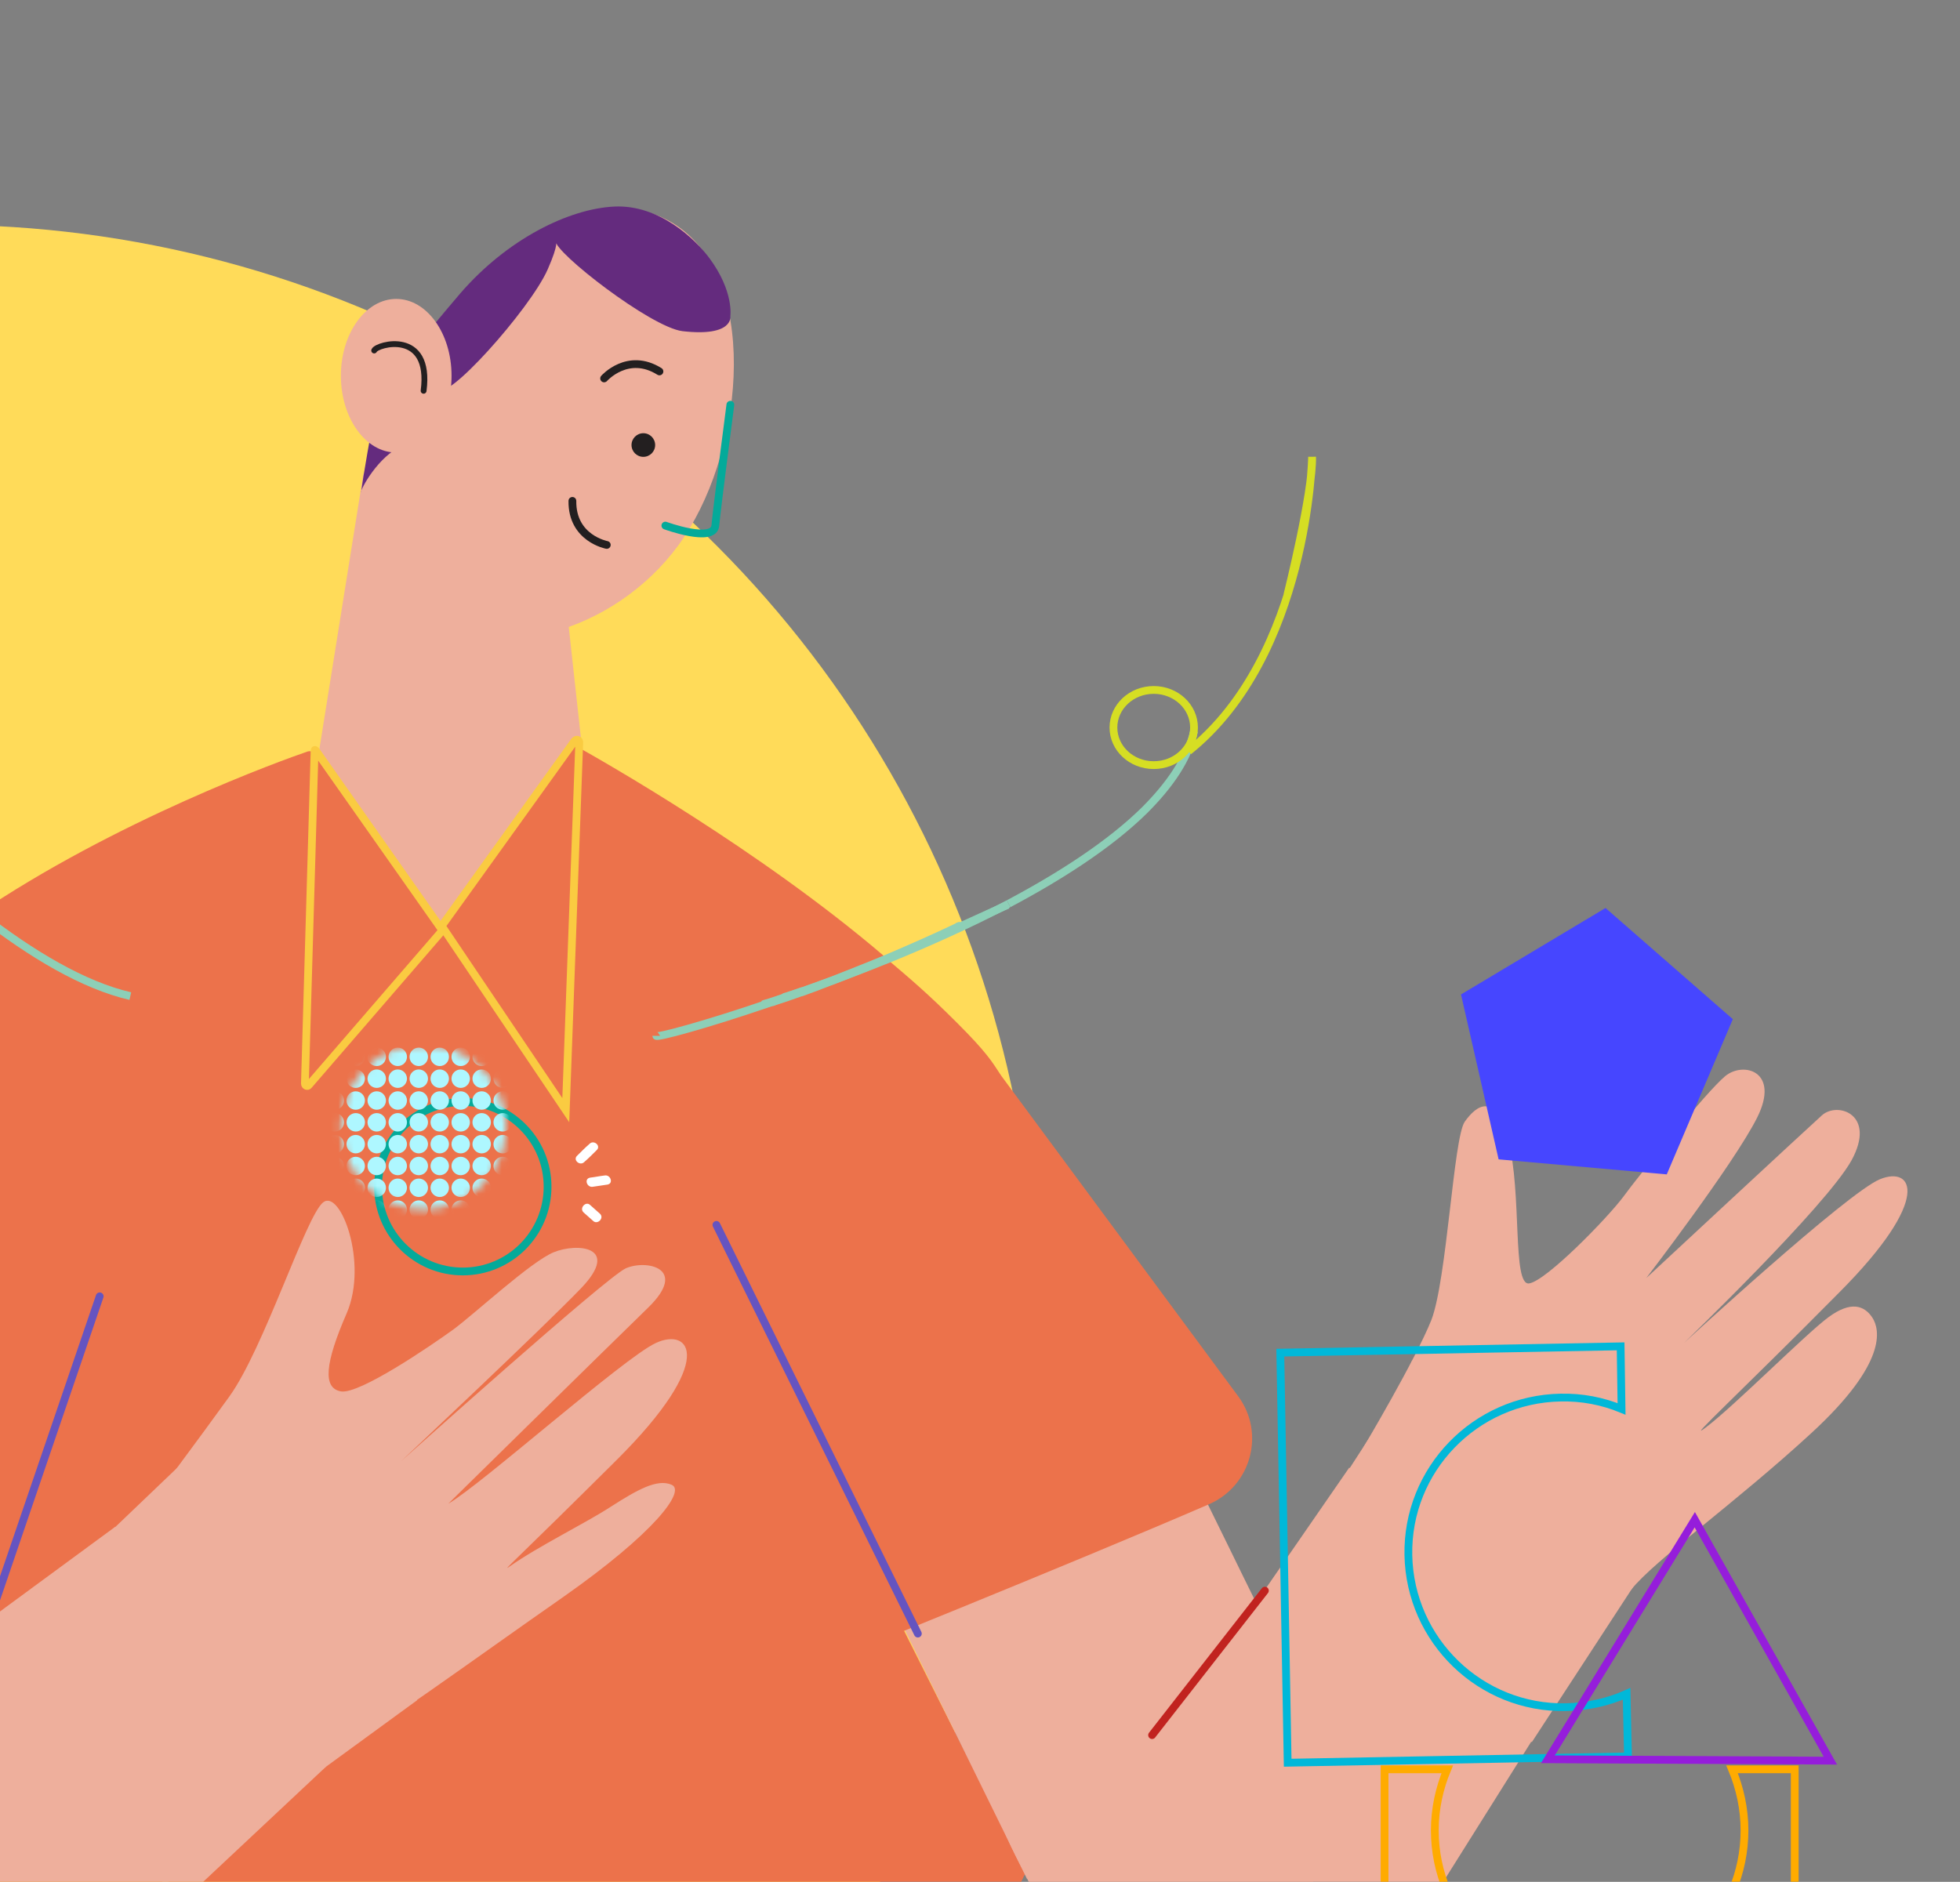 <svg width="252" height="242" viewBox="0 0 252 242" fill="none" xmlns="http://www.w3.org/2000/svg">
<rect x="0" y="0" width="252" height="242" fill="#808080" stroke="none"/>
<circle cx="-7.375" cy="169.531" r="140.625" fill="#FFDB59"/>
<mask id="mask0_1_396" style="mask-type:alpha" maskUnits="userSpaceOnUse" x="-61" y="0" width="313" height="313">
<rect x="-60.5" width="312.5" height="312.5" fill="#C4C4C4"/>
</mask>
<g mask="url(#mask0_1_396)">
<ellipse cx="-46.191" cy="13.935" rx="39.388" ry="40.662" transform="rotate(-31.929 -46.191 13.935)" fill="#FCDE86"/>
<g clip-path="url(#clip0_1_396)">
<path d="M214.842 196.611L196.953 224.031L164.422 202.896L178.305 181.416L179.617 179.482L181.551 174.992L214.842 196.611Z" fill="#EEAF9C"/>
<path d="M36.641 124.02L46.725 60.891L71.728 67.867L78.151 126.506L36.641 124.02Z" fill="#EEAF9C"/>
<path d="M132.211 240.221C131.036 242.293 130.208 244.434 129.655 246.644C129.517 247.197 -10.071 246.644 -10.071 246.644C-10.486 247.681 -11.038 248.647 -11.66 249.614L-11.729 246.644L-13.248 189.248C-7.032 184.552 6.643 182.272 6.643 182.272L10.235 168.044L13.205 156.371C13.274 156.164 13.274 156.026 13.343 155.819C13.55 154.99 13.688 154.23 13.758 153.402C13.827 153.194 13.827 152.918 13.827 152.711C13.827 152.366 13.896 152.089 13.896 151.744C13.896 151.537 13.896 151.329 13.896 151.122C13.896 150.984 13.896 150.846 13.896 150.708C13.896 150.501 13.896 150.363 13.896 150.155C13.896 149.948 13.896 149.672 13.827 149.465C13.758 148.774 13.688 148.152 13.619 147.531C13.55 147.323 13.55 147.047 13.481 146.84C13.205 145.666 12.86 144.492 12.445 143.387C12.376 143.248 12.307 143.041 12.238 142.903C12.169 142.765 12.1 142.558 12.031 142.42C11.962 142.281 11.893 142.143 11.824 142.074C11.755 141.867 11.685 141.729 11.547 141.522C11.409 141.245 11.271 140.969 11.133 140.693C11.064 140.555 10.995 140.417 10.926 140.278C10.788 140.002 10.649 139.795 10.442 139.519C10.304 139.242 10.097 139.035 9.959 138.828C9.821 138.621 9.613 138.345 9.406 138.137C9.199 137.93 9.061 137.654 8.854 137.447C8.716 137.239 8.508 137.032 8.37 136.894C8.025 136.48 7.61 136.065 7.196 135.651C7.058 135.513 6.851 135.375 6.713 135.236C6.505 135.029 6.298 134.822 6.022 134.684C5.884 134.546 5.746 134.408 5.538 134.269C5.331 134.131 5.193 133.993 4.986 133.855L4.295 133.372C4.019 133.164 3.743 133.026 3.466 132.819C3.259 132.681 3.121 132.612 2.914 132.474C2.776 132.405 2.568 132.266 2.43 132.197C2.292 132.128 2.085 131.99 1.947 131.921C1.74 131.783 1.532 131.714 1.256 131.576C1.118 131.507 0.98 131.438 0.842 131.369C0.496 131.23 0.151 131.092 -0.194 130.954C-0.332 130.885 -0.471 130.816 -0.678 130.816C-1.161 130.609 -1.714 130.471 -2.266 130.333C-2.335 130.333 -2.405 130.333 -2.405 130.263C-2.888 130.125 -3.372 130.056 -3.855 129.918C-4.131 129.849 -4.408 129.849 -4.684 129.78C-4.96 129.78 -5.236 129.711 -5.513 129.711C-7.999 129.504 -10.831 129.918 -13.594 130.885C-16.978 131.99 -20.224 133.786 -22.78 135.789C-22.918 135.927 -23.125 136.065 -23.263 136.203C-23.263 136.203 -23.263 136.203 -23.332 136.272C-23.747 136.618 -24.023 137.239 -24.438 137.585C-24.092 137.101 -23.54 136.203 -23.194 135.72C-22.089 134.269 -21.191 133.095 -19.948 131.714C-18.428 130.056 -16.771 128.468 -14.975 126.879C-11.314 123.633 -7.308 120.525 -3.095 117.693C14.863 105.468 36.343 97.732 39.589 96.627C39.866 96.558 40.142 96.627 40.28 96.834L56.304 119.558L73.157 96.144C73.364 95.867 73.709 95.798 74.055 95.936C77.508 97.87 97.607 109.267 113.493 122.804C113.562 122.873 113.631 122.942 113.7 123.011C113.7 123.011 113.769 123.011 113.769 123.08C113.838 123.08 113.838 123.149 113.907 123.218C117.085 125.912 119.321 127.804 123.047 131.53C126.773 135.256 127.602 136.549 128.707 138.345C128.016 137.654 125.511 135.167 124.613 134.546C124.613 134.546 124.613 134.477 124.544 134.477C124.337 134.339 124.13 134.2 123.922 134.062C123.024 133.51 122.127 132.957 121.16 132.543C118.19 131.092 114.943 130.125 112.043 129.987C111.766 129.987 111.49 129.987 111.214 129.987C111.214 129.987 111.145 129.987 111.076 129.987C111.007 129.987 111.007 129.987 110.937 129.987C110.523 129.987 110.109 129.987 109.694 130.056C109.28 130.056 108.934 130.125 108.52 130.194C107.898 130.263 107.346 130.333 106.724 130.471L106.172 130.609C106.172 130.609 106.172 130.609 106.103 130.609C105.964 130.609 105.826 130.678 105.688 130.747C105.412 130.816 105.136 130.885 104.928 130.954C104.652 131.023 104.376 131.161 104.031 131.23C103.754 131.3 103.478 131.438 103.202 131.576C102.995 131.645 102.856 131.714 102.649 131.783C102.304 131.921 101.889 132.128 101.544 132.336C101.337 132.474 101.061 132.543 100.853 132.681C100.646 132.819 100.37 132.957 100.163 133.095C99.265 133.648 98.436 134.2 97.676 134.822C97.4 135.029 97.193 135.236 96.986 135.444L96.916 135.513C96.847 135.513 96.847 135.582 96.778 135.651C96.778 135.651 96.778 135.651 96.709 135.651C96.502 135.858 96.226 136.065 96.019 136.342C95.811 136.549 95.673 136.687 95.466 136.894C95.121 137.239 94.775 137.654 94.499 137.999C94.223 138.345 93.877 138.759 93.601 139.173C93.394 139.45 93.187 139.795 92.98 140.071C92.772 140.348 92.634 140.693 92.427 140.969C92.082 141.591 91.736 142.212 91.46 142.903C91.046 143.87 90.7 144.906 90.424 145.942C90.355 146.287 90.217 146.633 90.148 146.978C90.079 147.185 90.079 147.323 90.01 147.531C89.802 148.429 89.733 149.396 89.664 150.363C89.664 150.57 89.664 150.708 89.664 150.915C89.664 151.399 89.664 151.882 89.664 152.366V152.504C89.664 152.78 89.664 152.987 89.733 153.263C89.733 153.332 89.733 153.471 89.733 153.54C89.733 153.747 89.802 153.954 89.802 154.092C89.802 154.23 89.802 154.368 89.871 154.576C89.871 154.783 89.941 154.921 89.941 155.128V155.197C89.941 155.405 90.01 155.543 90.079 155.75C90.079 155.819 90.079 155.888 90.148 155.957C90.217 156.164 90.217 156.371 90.286 156.648C90.286 156.786 90.355 156.855 90.355 156.993C90.424 157.2 90.493 157.408 90.493 157.615C90.562 157.891 90.7 158.236 90.769 158.513C90.838 158.789 90.977 159.134 91.115 159.411C91.253 159.825 91.46 160.17 91.598 160.585C91.667 160.792 91.805 160.999 91.874 161.137L94.775 166.939L106.448 190.215L122.955 223.092L131.244 239.599L132.211 240.221Z" fill="#EC724B"/>
<path d="M134.795 172.367C129.615 179.55 119.669 185.559 107.444 190.118L92.801 161.04C87.483 150.542 91.765 137.557 102.333 132.238C105.303 130.719 108.48 130.028 111.657 129.959C111.726 129.959 111.864 129.959 111.933 129.959C117.113 129.959 122.156 131.824 126.092 135.208C128.372 138.109 130.513 141.079 132.309 143.98C134.588 147.641 136.453 151.232 137.696 154.686C139.906 161.178 138.663 167.118 134.795 172.367Z" fill="#58595B"/>
<path d="M14.336 151.231C14.336 152.958 14.129 154.754 13.645 156.481L7.084 182.312L6.048 186.387L4.943 190.67L-8.526 243.645C-8.802 244.681 -9.147 245.717 -9.562 246.754C-9.976 247.79 -10.529 248.757 -11.15 249.723L-11.219 246.754L-48.724 249.24C-49.069 248.48 -49.76 246.27 -49.898 244.405C-50.243 240.675 -50.589 238.88 -50.105 233.078C-49.622 226.654 -43.751 208.144 -43.751 208.144L-29.453 152.129L-29.384 151.922L-28.348 147.778L-28.279 147.502V147.433V147.363L-27.934 145.913C-27.312 143.634 -26.345 141.285 -25.033 139.282C-24.066 137.763 -23.03 136.451 -21.856 135.276C-17.505 131.063 -11.357 129.198 -5.072 129.82C-4.036 129.889 -2.931 130.096 -1.826 130.373C7.844 132.928 14.336 141.7 14.336 151.231Z" fill="#EEAF9C"/>
<path d="M14.609 153.579C14.333 155.306 3.696 217.123 3.696 217.123C3.351 217.882 -33.187 201.651 -49.763 194.261C-53.976 192.396 -55.496 187.216 -53.078 183.348C-43.685 168.567 -23.379 136.519 -22.136 135.207C-20.961 133.895 -19.649 132.721 -18.337 131.823C-13.295 128.369 -7.009 127.609 -0.862 129.336C0.174 129.612 1.21 129.958 2.246 130.441C11.294 134.378 16.198 144.117 14.609 153.579Z" fill="#EC724B"/>
<path d="M165.682 246.266L135.583 246.404C134.169 244.954 133.092 243.711 132.149 241.778C132.149 241.709 132.082 241.64 132.015 241.571L131.476 240.467L131.072 239.638L106.831 190.278L92.556 161.214C87.372 150.721 91.546 137.742 101.849 132.427C104.744 130.908 107.841 130.217 110.939 130.148C111.006 130.148 111.141 130.148 111.208 130.148C116.258 130.148 121.308 131.805 125.012 135.395C126.897 137.259 128.446 139.399 129.995 141.953L131.139 144.232L136.391 154.932L158.275 199.529L159.622 202.29L169.453 222.241C173.358 230.664 171.675 239.915 165.682 246.266Z" fill="#EEAF9C"/>
<path d="M127.489 136.658C128.248 137.694 148.416 164.977 159.191 179.55C162.714 184.316 160.849 191.085 155.461 193.433C137.918 201.031 104.281 214.568 104.281 214.568C104.281 214.568 88.948 152.82 88.741 150.472C88.603 148.745 88.672 146.95 88.948 145.361C89.984 139.352 93.783 134.241 99.17 130.995C100.068 130.442 101.035 129.959 102.071 129.544C111.396 125.815 121.825 128.992 127.489 136.658Z" fill="#EC724B"/>
<path d="M204.691 211.529L183.003 246.063L135.829 247.099C135 247.099 127.195 233.7 128.508 232.042L137.97 221.682L158.207 210.838L173.472 188.736L204.691 211.529Z" fill="#EEAF9C"/>
<path d="M87.204 70.144C78.916 81.403 63.03 86.03 52.739 78.433C42.448 70.835 46.108 54.949 54.397 43.622C62.685 32.364 77.327 21.796 87.55 29.394C97.772 36.992 95.493 58.886 87.204 70.144Z" fill="#EEAF9C"/>
<path d="M46.45 63.307C46.242 63.031 48.729 58.541 51.699 57.367C54.738 56.193 47.969 54.121 47.969 54.121C47.969 54.121 46.519 62.064 46.45 63.307Z" fill="#642B7E"/>
<path d="M56.465 49.839C56.949 52.257 68.138 39.824 70.417 34.644C71.937 31.191 71.453 30.983 71.453 30.983C71.177 32.365 83.678 42.103 87.753 42.587C94.384 43.347 93.901 40.653 93.901 40.653C93.901 40.653 94.384 37.476 91.207 33.194C89.411 30.776 84.784 26.287 78.982 26.563C73.18 26.839 65.237 30.707 59.159 37.752C53.081 44.866 53.219 45.073 53.219 45.073L56.465 49.839Z" fill="#642B7E"/>
<path d="M50.942 58.195C54.871 58.195 58.056 53.773 58.056 48.318C58.056 42.863 54.871 38.441 50.942 38.441C47.013 38.441 43.828 42.863 43.828 48.318C43.828 53.773 47.013 58.195 50.942 58.195Z" fill="#EEAF9C"/>
<path d="M53.634 218.643L21.172 242.334L-3.555 213.946L24.971 186.664L53.634 218.643Z" fill="#EEAF9C"/>
<path d="M18.828 194.055C18.828 194.055 25.942 184.524 29.465 179.62C33.954 173.404 39.342 156.344 41.552 154.617C43.762 152.89 47.354 162.353 44.591 168.845C41.759 175.338 41.483 178.515 43.831 178.929C46.179 179.344 55.297 173.128 58.266 170.986C61.236 168.776 68.212 162.284 71.182 161.04C74.221 159.797 79.816 160.281 74.774 165.599C69.732 170.848 51.567 187.908 51.567 187.908C51.567 187.908 77.813 164.356 80.438 163.113C83.062 161.938 88.588 163.043 83.338 168.155C78.089 173.266 57.645 193.365 57.645 193.365C61.858 190.947 80.161 174.647 84.305 172.713C88.726 170.641 92.248 174.854 79.263 187.77C66.278 200.686 64.344 202.275 65.519 201.446C69.248 198.821 75.326 195.851 78.504 193.779C81.957 191.569 84.513 190.118 86.377 190.947C88.173 191.776 84.098 197.163 72.495 205.314C61.306 213.118 46.248 224.1 45.765 223.548L18.828 194.055Z" fill="#EEAF9C"/>
<path d="M175.266 186.179C175.266 186.179 181.965 174.921 184.037 169.741C186.04 164.492 186.869 146.396 188.32 144.255C189.839 142.114 192.257 140.318 193.914 146.603C195.71 153.441 194.398 165.39 196.608 165.044C198.818 164.699 206.623 156.687 208.695 153.924C210.698 151.162 219.47 140.318 221.818 138.384C224.166 136.45 228.932 137.762 225.893 143.771C222.854 149.78 211.665 164.354 211.665 164.354C211.665 164.354 232.247 145.222 234.25 143.426C236.253 141.63 241.295 143.288 238.049 149.228C234.734 155.168 216.5 172.711 216.5 172.711C216.5 172.711 237.497 153.372 241.71 151.645C245.923 149.918 248.548 154.062 236.53 166.15C223.821 178.996 216.431 185.765 219.332 183.555C222.992 180.792 232.178 171.537 235.079 169.396C237.98 167.255 239.707 167.876 240.743 169.465C241.71 170.984 242.677 175.267 232.938 184.246C223.199 193.225 212.77 200.615 209.731 204.414C206.692 208.282 175.266 186.179 175.266 186.179Z" fill="#EEAF9C"/>
<path d="M-2.93 212.841L12.818 166.703" stroke="#6554C0" stroke-miterlimit="10" stroke-linecap="round"/>
<path d="M41.898 227.208L2.114 264.505C1.838 264.712 1.562 264.919 1.216 265.127C-12.252 274.105 -30.762 272.033 -41.745 260.637C-42.435 259.946 -43.057 259.187 -43.678 258.427C-44.231 257.736 -44.714 257.045 -45.198 256.286C-45.198 256.286 -45.198 256.286 -45.198 256.217C-47.615 252.556 -49.135 248.481 -49.825 244.337C-51.552 233.493 -47.063 222.028 -37.186 214.983L-29.588 216.088L-22.889 222.373L-12.045 216.088L14.823 196.334L41.898 227.208Z" fill="#EEAF9C"/>
<path d="M93.904 52.049C93.904 52.049 92.177 65.31 91.97 67.589C91.763 69.869 85.547 67.589 85.547 67.589" stroke="#04AA9A" stroke-miterlimit="10" stroke-linecap="round"/>
<path d="M48.109 45.073C48.455 44.244 55.5 42.31 54.464 50.253" stroke="#231F20" stroke-width="0.75" stroke-miterlimit="10" stroke-linecap="round"/>
<path d="M77.672 48.664C77.672 48.664 80.711 45.211 84.786 47.766" stroke="#231F20" stroke-miterlimit="10" stroke-linecap="round"/>
<path d="M78.015 70.076C78.015 70.076 73.525 69.247 73.594 64.412" stroke="#231F20" stroke-miterlimit="10" stroke-linecap="round"/>
<path d="M82.715 58.75C83.554 58.75 84.234 58.07 84.234 57.23C84.234 56.391 83.554 55.711 82.715 55.711C81.876 55.711 81.195 56.391 81.195 57.23C81.195 58.07 81.876 58.75 82.715 58.75Z" fill="#231F20"/>
<path d="M56.747 119.806L39.687 139.559C39.548 139.767 39.203 139.628 39.203 139.352L40.446 96.529C40.446 96.253 40.723 96.668 40.861 96.875L56.747 119.46C56.816 119.598 56.816 119.737 56.747 119.806Z" stroke="#FACB41" stroke-miterlimit="10"/>
<path d="M56.789 119.075L72.744 142.765L74.471 95.591C74.54 95.108 74.125 94.969 73.849 95.315L56.789 119.075Z" stroke="#FACB41" stroke-miterlimit="10"/>
<path d="M118.01 210.077L92.109 157.516" stroke="#6554C0" stroke-miterlimit="10" stroke-linecap="round"/>
<path d="M162.629 204.553L148.125 223.132" stroke="#C1231F" stroke-miterlimit="10" stroke-linecap="round"/>
<path d="M70.402 152.613C70.402 158.631 65.524 163.509 59.506 163.509C53.488 163.509 48.609 158.631 48.609 152.613C48.609 146.595 53.488 141.717 59.506 141.717C65.524 141.717 70.402 146.595 70.402 152.613Z" stroke="#04AA9A"/>
<path d="M222.793 131.063L214.297 151.024L192.679 149.09L187.844 127.886L206.423 116.766L222.793 131.063Z" fill="#4646FF"/>
<path d="M230.751 227.527V271.284H178.016V227.527H186.075C185.063 229.954 184.475 232.609 184.475 235.385C184.475 246.366 193.402 255.293 204.383 255.293C215.365 255.293 224.292 246.366 224.292 235.385C224.292 232.609 223.704 229.954 222.692 227.527H230.751Z" stroke="#FFAB00"/>
<path d="M201.339 219.541L201.341 219.541C204.104 219.477 206.756 218.887 209.135 217.82L209.314 225.872L165.559 226.682L164.61 173.946L208.366 173.136L208.485 181.183C206.054 180.182 203.4 179.66 200.628 179.725C189.649 179.938 180.863 189.004 181.076 199.988C181.289 210.968 190.356 219.754 201.339 219.541Z" stroke="#00B8D9"/>
<path d="M-33.25 86.516C-33.181 86.585 -33.181 86.585 -33.181 86.585C-33.112 86.654 -33.043 86.792 -32.905 86.93C-32.905 86.999 -32.836 86.999 -32.767 87.068C-32.352 87.621 -31.592 88.519 -30.625 89.693C-30.349 90.038 -30.004 90.383 -29.658 90.798C-29.313 91.281 -28.899 91.765 -28.415 92.248C-28.208 92.456 -28.001 92.732 -27.794 92.939C-27.31 93.492 -26.827 94.044 -26.274 94.666L-26.205 94.735C-26.067 94.873 -25.929 95.011 -25.791 95.149C-22.613 98.81 -18.538 103.161 -13.98 107.513C-12.736 108.756 -11.424 109.999 -10.112 111.173C-7.625 113.452 -5.07 115.663 -2.445 117.666C4.047 122.708 10.747 126.714 16.756 128.095" stroke="#8DCFB7" stroke-miterlimit="10"/>
<path d="M129.68 116.214C136.31 112.692 142.665 108.616 147.154 104.196C150.4 100.95 152.749 97.566 153.508 94.043" stroke="#8DCFB7" stroke-miterlimit="10"/>
<path d="M129.674 116.215C124.563 118.909 119.244 121.257 114.548 123.191C110.127 124.987 106.121 126.437 103.151 127.473H103.082C102.323 127.749 101.632 127.957 101.01 128.164C100.941 128.164 100.803 128.233 100.734 128.302C99.353 128.785 98.455 129.062 98.109 129.131" stroke="#8DCFB7" stroke-miterlimit="10"/>
<path d="M97.906 129.198C97.975 129.198 97.975 129.198 97.906 129.198C97.975 129.198 97.975 129.198 97.975 129.198H98.044C98.39 129.129 98.804 128.991 99.288 128.853H99.357C100.462 128.508 101.705 128.093 103.017 127.61H103.086C104.261 127.195 105.504 126.712 106.747 126.228C106.816 126.228 106.885 126.159 106.954 126.159C109.303 125.261 111.858 124.225 114.276 123.189C117.453 121.808 120.561 120.496 123.116 119.322C123.185 119.322 123.185 119.322 123.185 119.252C126.846 117.595 129.402 116.421 129.609 116.352" stroke="#8DCFB7" stroke-miterlimit="10"/>
<path d="M165.521 76.501C165.521 76.501 168.836 63.239 168.698 58.75C168.698 58.75 168.215 84.305 152.812 96.6" stroke="#D6DE23" stroke-miterlimit="10"/>
<g style="mix-blend-mode:color-dodge">
<path d="M123.399 119.047C123.33 119.047 123.261 119.116 123.192 119.116C123.123 119.116 123.123 119.116 123.123 119.185C120.222 120.566 117.252 121.879 114.351 123.122C111.864 124.158 109.378 125.125 106.961 126.092C106.891 126.092 106.822 126.161 106.753 126.161C104.75 126.921 102.816 127.611 100.952 128.233C100.882 128.233 100.744 128.302 100.675 128.371C100.261 128.509 99.777 128.647 99.363 128.855H99.294C90.66 131.825 84.375 133.482 84.375 133.206" stroke="#8DCFB7" stroke-miterlimit="10"/>
</g>
<path d="M148.336 98.394C151.197 98.394 153.517 96.23 153.517 93.559C153.517 90.889 151.197 88.725 148.336 88.725C145.475 88.725 143.156 90.889 143.156 93.559C143.156 96.23 145.475 98.394 148.336 98.394Z" stroke="#D6DE23" stroke-miterlimit="10"/>
<path d="M75.115 149.437C75.667 148.953 76.22 148.401 76.703 147.917C77.325 147.365 76.358 146.536 75.805 147.088C75.253 147.572 74.7 148.125 74.217 148.608C73.595 149.161 74.562 149.989 75.115 149.437Z" fill="white"/>
<path d="M77.743 151.164C77.121 151.233 76.499 151.371 75.878 151.44C75.049 151.578 75.463 152.752 76.223 152.614L78.088 152.338C78.917 152.2 78.502 151.025 77.743 151.164Z" fill="white"/>
<path d="M77.119 156.067C76.704 155.722 76.29 155.307 75.876 154.962C75.323 154.409 74.425 155.376 75.047 155.929C75.461 156.274 75.876 156.689 76.29 157.034C76.843 157.517 77.74 156.62 77.119 156.067Z" fill="white"/>
<mask id="mask1_1_396" style="mask-type:alpha" maskUnits="userSpaceOnUse" x="43" y="134" width="23" height="22">
<path d="M54.44 155.533C60.301 155.533 65.053 150.782 65.053 144.921C65.053 139.06 60.301 134.309 54.44 134.309C48.579 134.309 43.828 139.06 43.828 144.921C43.828 150.782 48.579 155.533 54.44 155.533Z" fill="#04AA9A"/>
</mask>
<g mask="url(#mask1_1_396)">
<path d="M43.046 137.093C43.701 137.093 44.232 136.562 44.232 135.907C44.232 135.252 43.701 134.721 43.046 134.721C42.391 134.721 41.859 135.252 41.859 135.907C41.859 136.562 42.391 137.093 43.046 137.093Z" fill="#AEF7FF"/>
<path d="M45.733 137.093C46.388 137.093 46.919 136.562 46.919 135.907C46.919 135.252 46.388 134.721 45.733 134.721C45.078 134.721 44.547 135.252 44.547 135.907C44.547 136.562 45.078 137.093 45.733 137.093Z" fill="#AEF7FF"/>
<path d="M48.436 137.093C49.091 137.093 49.623 136.562 49.623 135.907C49.623 135.252 49.091 134.721 48.436 134.721C47.781 134.721 47.25 135.252 47.25 135.907C47.25 136.562 47.781 137.093 48.436 137.093Z" fill="#AEF7FF"/>
<path d="M51.139 137.093C51.794 137.093 52.326 136.562 52.326 135.907C52.326 135.252 51.794 134.721 51.139 134.721C50.484 134.721 49.953 135.252 49.953 135.907C49.953 136.562 50.484 137.093 51.139 137.093Z" fill="#AEF7FF"/>
<path d="M53.843 137.093C54.498 137.093 55.029 136.562 55.029 135.907C55.029 135.252 54.498 134.721 53.843 134.721C53.187 134.721 52.656 135.252 52.656 135.907C52.656 136.562 53.187 137.093 53.843 137.093Z" fill="#AEF7FF"/>
<path d="M56.538 137.093C57.193 137.093 57.724 136.562 57.724 135.907C57.724 135.252 57.193 134.721 56.538 134.721C55.883 134.721 55.352 135.252 55.352 135.907C55.352 136.562 55.883 137.093 56.538 137.093Z" fill="#AEF7FF"/>
<path d="M59.233 137.093C59.888 137.093 60.419 136.562 60.419 135.907C60.419 135.252 59.888 134.721 59.233 134.721C58.578 134.721 58.047 135.252 58.047 135.907C58.047 136.562 58.578 137.093 59.233 137.093Z" fill="#AEF7FF"/>
<path d="M61.928 137.093C62.584 137.093 63.115 136.562 63.115 135.907C63.115 135.252 62.584 134.72 61.928 134.72C61.273 134.72 60.742 135.252 60.742 135.907C60.742 136.562 61.273 137.093 61.928 137.093Z" fill="#AEF7FF"/>
<path d="M64.632 137.093C65.287 137.093 65.818 136.562 65.818 135.907C65.818 135.252 65.287 134.721 64.632 134.721C63.976 134.721 63.445 135.252 63.445 135.907C63.445 136.562 63.976 137.093 64.632 137.093Z" fill="#AEF7FF"/>
<path d="M43.046 139.902C43.701 139.902 44.232 139.371 44.232 138.716C44.232 138.06 43.701 137.529 43.046 137.529C42.391 137.529 41.859 138.06 41.859 138.716C41.859 139.371 42.391 139.902 43.046 139.902Z" fill="#AEF7FF"/>
<path d="M45.733 139.902C46.388 139.902 46.919 139.371 46.919 138.716C46.919 138.06 46.388 137.529 45.733 137.529C45.078 137.529 44.547 138.06 44.547 138.716C44.547 139.371 45.078 139.902 45.733 139.902Z" fill="#AEF7FF"/>
<path d="M48.436 139.902C49.091 139.902 49.623 139.371 49.623 138.716C49.623 138.06 49.091 137.529 48.436 137.529C47.781 137.529 47.25 138.06 47.25 138.716C47.25 139.371 47.781 139.902 48.436 139.902Z" fill="#AEF7FF"/>
<path d="M51.139 139.902C51.794 139.902 52.326 139.371 52.326 138.716C52.326 138.06 51.794 137.529 51.139 137.529C50.484 137.529 49.953 138.06 49.953 138.716C49.953 139.371 50.484 139.902 51.139 139.902Z" fill="#AEF7FF"/>
<path d="M53.843 139.902C54.498 139.902 55.029 139.371 55.029 138.716C55.029 138.06 54.498 137.529 53.843 137.529C53.187 137.529 52.656 138.06 52.656 138.716C52.656 139.371 53.187 139.902 53.843 139.902Z" fill="#AEF7FF"/>
<path d="M56.538 139.902C57.193 139.902 57.724 139.371 57.724 138.716C57.724 138.06 57.193 137.529 56.538 137.529C55.883 137.529 55.352 138.06 55.352 138.716C55.352 139.371 55.883 139.902 56.538 139.902Z" fill="#AEF7FF"/>
<path d="M59.233 139.902C59.888 139.902 60.419 139.371 60.419 138.716C60.419 138.06 59.888 137.529 59.233 137.529C58.578 137.529 58.047 138.06 58.047 138.716C58.047 139.371 58.578 139.902 59.233 139.902Z" fill="#AEF7FF"/>
<path d="M61.928 139.902C62.584 139.902 63.115 139.371 63.115 138.716C63.115 138.06 62.584 137.529 61.928 137.529C61.273 137.529 60.742 138.06 60.742 138.716C60.742 139.371 61.273 139.902 61.928 139.902Z" fill="#AEF7FF"/>
<path d="M64.632 139.902C65.287 139.902 65.818 139.371 65.818 138.716C65.818 138.06 65.287 137.529 64.632 137.529C63.976 137.529 63.445 138.06 63.445 138.716C63.445 139.371 63.976 139.902 64.632 139.902Z" fill="#AEF7FF"/>
<path d="M43.046 142.71C43.701 142.71 44.232 142.179 44.232 141.524C44.232 140.869 43.701 140.338 43.046 140.338C42.391 140.338 41.859 140.869 41.859 141.524C41.859 142.179 42.391 142.71 43.046 142.71Z" fill="#AEF7FF"/>
<path d="M45.733 142.71C46.388 142.71 46.919 142.179 46.919 141.524C46.919 140.869 46.388 140.338 45.733 140.338C45.078 140.338 44.547 140.869 44.547 141.524C44.547 142.179 45.078 142.71 45.733 142.71Z" fill="#AEF7FF"/>
<path d="M48.436 142.71C49.091 142.71 49.623 142.179 49.623 141.524C49.623 140.869 49.091 140.338 48.436 140.338C47.781 140.338 47.25 140.869 47.25 141.524C47.25 142.179 47.781 142.71 48.436 142.71Z" fill="#AEF7FF"/>
<path d="M51.139 142.71C51.794 142.71 52.326 142.179 52.326 141.524C52.326 140.869 51.794 140.338 51.139 140.338C50.484 140.338 49.953 140.869 49.953 141.524C49.953 142.179 50.484 142.71 51.139 142.71Z" fill="#AEF7FF"/>
<path d="M53.843 142.71C54.498 142.71 55.029 142.179 55.029 141.524C55.029 140.869 54.498 140.338 53.843 140.338C53.187 140.338 52.656 140.869 52.656 141.524C52.656 142.179 53.187 142.71 53.843 142.71Z" fill="#AEF7FF"/>
<path d="M56.538 142.71C57.193 142.71 57.724 142.179 57.724 141.524C57.724 140.869 57.193 140.338 56.538 140.338C55.883 140.338 55.352 140.869 55.352 141.524C55.352 142.179 55.883 142.71 56.538 142.71Z" fill="#AEF7FF"/>
<path d="M59.233 142.71C59.888 142.71 60.419 142.179 60.419 141.524C60.419 140.869 59.888 140.338 59.233 140.338C58.578 140.338 58.047 140.869 58.047 141.524C58.047 142.179 58.578 142.71 59.233 142.71Z" fill="#AEF7FF"/>
<path d="M61.928 142.71C62.584 142.71 63.115 142.179 63.115 141.524C63.115 140.869 62.584 140.338 61.928 140.338C61.273 140.338 60.742 140.869 60.742 141.524C60.742 142.179 61.273 142.71 61.928 142.71Z" fill="#AEF7FF"/>
<path d="M64.632 142.71C65.287 142.71 65.818 142.179 65.818 141.524C65.818 140.869 65.287 140.338 64.632 140.338C63.976 140.338 63.445 140.869 63.445 141.524C63.445 142.179 63.976 142.71 64.632 142.71Z" fill="#AEF7FF"/>
<path d="M43.046 145.513C43.701 145.513 44.232 144.982 44.232 144.327C44.232 143.672 43.701 143.141 43.046 143.141C42.391 143.141 41.859 143.672 41.859 144.327C41.859 144.982 42.391 145.513 43.046 145.513Z" fill="#AEF7FF"/>
<path d="M45.741 145.513C46.396 145.513 46.927 144.982 46.927 144.327C46.927 143.672 46.396 143.141 45.741 143.141C45.086 143.141 44.555 143.672 44.555 144.327C44.555 144.982 45.086 145.513 45.741 145.513Z" fill="#AEF7FF"/>
<path d="M48.436 145.513C49.091 145.513 49.623 144.982 49.623 144.327C49.623 143.672 49.091 143.141 48.436 143.141C47.781 143.141 47.25 143.672 47.25 144.327C47.25 144.982 47.781 145.513 48.436 145.513Z" fill="#AEF7FF"/>
<path d="M51.139 145.513C51.794 145.513 52.326 144.982 52.326 144.327C52.326 143.672 51.794 143.141 51.139 143.141C50.484 143.141 49.953 143.672 49.953 144.327C49.953 144.982 50.484 145.513 51.139 145.513Z" fill="#AEF7FF"/>
<path d="M53.843 145.513C54.498 145.513 55.029 144.982 55.029 144.327C55.029 143.672 54.498 143.141 53.843 143.141C53.187 143.141 52.656 143.672 52.656 144.327C52.656 144.982 53.187 145.513 53.843 145.513Z" fill="#AEF7FF"/>
<path d="M56.538 145.513C57.193 145.513 57.724 144.982 57.724 144.327C57.724 143.672 57.193 143.141 56.538 143.141C55.883 143.141 55.352 143.672 55.352 144.327C55.352 144.982 55.883 145.513 56.538 145.513Z" fill="#AEF7FF"/>
<path d="M59.233 145.513C59.888 145.513 60.419 144.982 60.419 144.327C60.419 143.672 59.888 143.141 59.233 143.141C58.578 143.141 58.047 143.672 58.047 144.327C58.047 144.982 58.578 145.513 59.233 145.513Z" fill="#AEF7FF"/>
<path d="M61.928 145.513C62.584 145.513 63.115 144.982 63.115 144.327C63.115 143.672 62.584 143.141 61.928 143.141C61.273 143.141 60.742 143.672 60.742 144.327C60.742 144.982 61.273 145.513 61.928 145.513Z" fill="#AEF7FF"/>
<path d="M64.632 145.513C65.287 145.513 65.818 144.982 65.818 144.327C65.818 143.672 65.287 143.141 64.632 143.141C63.976 143.141 63.445 143.672 63.445 144.327C63.445 144.982 63.976 145.513 64.632 145.513Z" fill="#AEF7FF"/>
<path d="M43.046 148.322C43.701 148.322 44.232 147.791 44.232 147.135C44.232 146.48 43.701 145.949 43.046 145.949C42.391 145.949 41.859 146.48 41.859 147.135C41.859 147.791 42.391 148.322 43.046 148.322Z" fill="#AEF7FF"/>
<path d="M45.733 148.322C46.388 148.322 46.919 147.791 46.919 147.135C46.919 146.48 46.388 145.949 45.733 145.949C45.078 145.949 44.547 146.48 44.547 147.135C44.547 147.791 45.078 148.322 45.733 148.322Z" fill="#AEF7FF"/>
<path d="M48.436 148.322C49.091 148.322 49.623 147.791 49.623 147.135C49.623 146.48 49.091 145.949 48.436 145.949C47.781 145.949 47.25 146.48 47.25 147.135C47.25 147.791 47.781 148.322 48.436 148.322Z" fill="#AEF7FF"/>
<path d="M51.139 148.322C51.794 148.322 52.326 147.791 52.326 147.135C52.326 146.48 51.794 145.949 51.139 145.949C50.484 145.949 49.953 146.48 49.953 147.135C49.953 147.791 50.484 148.322 51.139 148.322Z" fill="#AEF7FF"/>
<path d="M53.843 148.322C54.498 148.322 55.029 147.791 55.029 147.135C55.029 146.48 54.498 145.949 53.843 145.949C53.187 145.949 52.656 146.48 52.656 147.135C52.656 147.791 53.187 148.322 53.843 148.322Z" fill="#AEF7FF"/>
<path d="M56.538 148.322C57.193 148.322 57.724 147.791 57.724 147.135C57.724 146.48 57.193 145.949 56.538 145.949C55.883 145.949 55.352 146.48 55.352 147.135C55.352 147.791 55.883 148.322 56.538 148.322Z" fill="#AEF7FF"/>
<path d="M59.233 148.322C59.888 148.322 60.419 147.791 60.419 147.135C60.419 146.48 59.888 145.949 59.233 145.949C58.578 145.949 58.047 146.48 58.047 147.135C58.047 147.791 58.578 148.322 59.233 148.322Z" fill="#AEF7FF"/>
<path d="M61.928 148.322C62.584 148.322 63.115 147.791 63.115 147.135C63.115 146.48 62.584 145.949 61.928 145.949C61.273 145.949 60.742 146.48 60.742 147.135C60.742 147.791 61.273 148.322 61.928 148.322Z" fill="#AEF7FF"/>
<path d="M64.632 148.322C65.287 148.322 65.818 147.791 65.818 147.135C65.818 146.48 65.287 145.949 64.632 145.949C63.976 145.949 63.445 146.48 63.445 147.135C63.445 147.791 63.976 148.322 64.632 148.322Z" fill="#AEF7FF"/>
<path d="M43.046 151.13C43.701 151.13 44.232 150.599 44.232 149.944C44.232 149.289 43.701 148.758 43.046 148.758C42.391 148.758 41.859 149.289 41.859 149.944C41.859 150.599 42.391 151.13 43.046 151.13Z" fill="#AEF7FF"/>
<path d="M45.733 151.13C46.388 151.13 46.919 150.599 46.919 149.944C46.919 149.289 46.388 148.758 45.733 148.758C45.078 148.758 44.547 149.289 44.547 149.944C44.547 150.599 45.078 151.13 45.733 151.13Z" fill="#AEF7FF"/>
<path d="M48.436 151.13C49.091 151.13 49.623 150.599 49.623 149.944C49.623 149.289 49.091 148.758 48.436 148.758C47.781 148.758 47.25 149.289 47.25 149.944C47.25 150.599 47.781 151.13 48.436 151.13Z" fill="#AEF7FF"/>
<path d="M51.139 151.13C51.794 151.13 52.326 150.599 52.326 149.944C52.326 149.289 51.794 148.758 51.139 148.758C50.484 148.758 49.953 149.289 49.953 149.944C49.953 150.599 50.484 151.13 51.139 151.13Z" fill="#AEF7FF"/>
<path d="M53.843 151.13C54.498 151.13 55.029 150.599 55.029 149.944C55.029 149.289 54.498 148.758 53.843 148.758C53.187 148.758 52.656 149.289 52.656 149.944C52.656 150.599 53.187 151.13 53.843 151.13Z" fill="#AEF7FF"/>
<path d="M56.538 151.13C57.193 151.13 57.724 150.599 57.724 149.944C57.724 149.289 57.193 148.758 56.538 148.758C55.883 148.758 55.352 149.289 55.352 149.944C55.352 150.599 55.883 151.13 56.538 151.13Z" fill="#AEF7FF"/>
<path d="M59.233 151.13C59.888 151.13 60.419 150.599 60.419 149.944C60.419 149.289 59.888 148.758 59.233 148.758C58.578 148.758 58.047 149.289 58.047 149.944C58.047 150.599 58.578 151.13 59.233 151.13Z" fill="#AEF7FF"/>
<path d="M61.928 151.13C62.584 151.13 63.115 150.599 63.115 149.944C63.115 149.289 62.584 148.758 61.928 148.758C61.273 148.758 60.742 149.289 60.742 149.944C60.742 150.599 61.273 151.13 61.928 151.13Z" fill="#AEF7FF"/>
<path d="M64.632 151.13C65.287 151.13 65.818 150.599 65.818 149.944C65.818 149.289 65.287 148.758 64.632 148.758C63.976 148.758 63.445 149.289 63.445 149.944C63.445 150.599 63.976 151.13 64.632 151.13Z" fill="#AEF7FF"/>
<path d="M43.046 153.931C43.701 153.931 44.232 153.4 44.232 152.745C44.232 152.09 43.701 151.559 43.046 151.559C42.391 151.559 41.859 152.09 41.859 152.745C41.859 153.4 42.391 153.931 43.046 153.931Z" fill="#AEF7FF"/>
<path d="M45.741 153.931C46.396 153.931 46.927 153.4 46.927 152.745C46.927 152.09 46.396 151.559 45.741 151.559C45.086 151.559 44.555 152.09 44.555 152.745C44.555 153.4 45.086 153.931 45.741 153.931Z" fill="#AEF7FF"/>
<path d="M48.436 153.931C49.091 153.931 49.623 153.4 49.623 152.745C49.623 152.09 49.091 151.559 48.436 151.559C47.781 151.559 47.25 152.09 47.25 152.745C47.25 153.4 47.781 153.931 48.436 153.931Z" fill="#AEF7FF"/>
<path d="M51.139 153.931C51.794 153.931 52.326 153.4 52.326 152.745C52.326 152.09 51.794 151.559 51.139 151.559C50.484 151.559 49.953 152.09 49.953 152.745C49.953 153.4 50.484 153.931 51.139 153.931Z" fill="#AEF7FF"/>
<path d="M53.843 153.931C54.498 153.931 55.029 153.4 55.029 152.745C55.029 152.09 54.498 151.559 53.843 151.559C53.187 151.559 52.656 152.09 52.656 152.745C52.656 153.4 53.187 153.931 53.843 153.931Z" fill="#AEF7FF"/>
<path d="M56.538 153.931C57.193 153.931 57.724 153.4 57.724 152.745C57.724 152.09 57.193 151.559 56.538 151.559C55.883 151.559 55.352 152.09 55.352 152.745C55.352 153.4 55.883 153.931 56.538 153.931Z" fill="#AEF7FF"/>
<path d="M59.233 153.931C59.888 153.931 60.419 153.4 60.419 152.745C60.419 152.09 59.888 151.559 59.233 151.559C58.578 151.559 58.047 152.09 58.047 152.745C58.047 153.4 58.578 153.931 59.233 153.931Z" fill="#AEF7FF"/>
<path d="M61.928 153.931C62.584 153.931 63.115 153.4 63.115 152.745C63.115 152.09 62.584 151.559 61.928 151.559C61.273 151.559 60.742 152.09 60.742 152.745C60.742 153.4 61.273 153.931 61.928 153.931Z" fill="#AEF7FF"/>
<path d="M64.632 153.931C65.287 153.931 65.818 153.4 65.818 152.745C65.818 152.09 65.287 151.559 64.632 151.559C63.976 151.559 63.445 152.09 63.445 152.745C63.445 153.4 63.976 153.931 64.632 153.931Z" fill="#AEF7FF"/>
<path d="M43.046 156.74C43.701 156.74 44.232 156.209 44.232 155.553C44.232 154.898 43.701 154.367 43.046 154.367C42.391 154.367 41.859 154.898 41.859 155.553C41.859 156.209 42.391 156.74 43.046 156.74Z" fill="#AEF7FF"/>
<path d="M45.741 156.74C46.396 156.74 46.927 156.209 46.927 155.553C46.927 154.898 46.396 154.367 45.741 154.367C45.086 154.367 44.555 154.898 44.555 155.553C44.555 156.209 45.086 156.74 45.741 156.74Z" fill="#AEF7FF"/>
<path d="M48.436 156.74C49.091 156.74 49.623 156.209 49.623 155.553C49.623 154.898 49.091 154.367 48.436 154.367C47.781 154.367 47.25 154.898 47.25 155.553C47.25 156.209 47.781 156.74 48.436 156.74Z" fill="#AEF7FF"/>
<path d="M51.139 156.74C51.794 156.74 52.326 156.209 52.326 155.553C52.326 154.898 51.794 154.367 51.139 154.367C50.484 154.367 49.953 154.898 49.953 155.553C49.953 156.209 50.484 156.74 51.139 156.74Z" fill="#AEF7FF"/>
<path d="M53.843 156.74C54.498 156.74 55.029 156.209 55.029 155.553C55.029 154.898 54.498 154.367 53.843 154.367C53.187 154.367 52.656 154.898 52.656 155.553C52.656 156.209 53.187 156.74 53.843 156.74Z" fill="#AEF7FF"/>
<path d="M56.538 156.74C57.193 156.74 57.724 156.209 57.724 155.553C57.724 154.898 57.193 154.367 56.538 154.367C55.883 154.367 55.352 154.898 55.352 155.553C55.352 156.209 55.883 156.74 56.538 156.74Z" fill="#AEF7FF"/>
<path d="M59.233 156.74C59.888 156.74 60.419 156.209 60.419 155.553C60.419 154.898 59.888 154.367 59.233 154.367C58.578 154.367 58.047 154.898 58.047 155.553C58.047 156.209 58.578 156.74 59.233 156.74Z" fill="#AEF7FF"/>
<path d="M61.928 156.74C62.584 156.74 63.115 156.209 63.115 155.553C63.115 154.898 62.584 154.367 61.928 154.367C61.273 154.367 60.742 154.898 60.742 155.553C60.742 156.209 61.273 156.74 61.928 156.74Z" fill="#AEF7FF"/>
<path d="M64.632 156.74C65.287 156.74 65.818 156.209 65.818 155.553C65.818 154.898 65.287 154.367 64.632 154.367C63.976 154.367 63.445 154.898 63.445 155.553C63.445 156.209 63.976 156.74 64.632 156.74Z" fill="#AEF7FF"/>
</g>
<path d="M199.014 226.238L217.9 195.43L235.332 226.417L199.014 226.238Z" stroke="#951DDB"/>
</g>
</g>
<defs>
<clipPath id="clip0_1_396">
<rect width="299.413" height="258.594" fill="white" transform="translate(-54.25 26.562)"/>
</clipPath>
</defs>
</svg>
